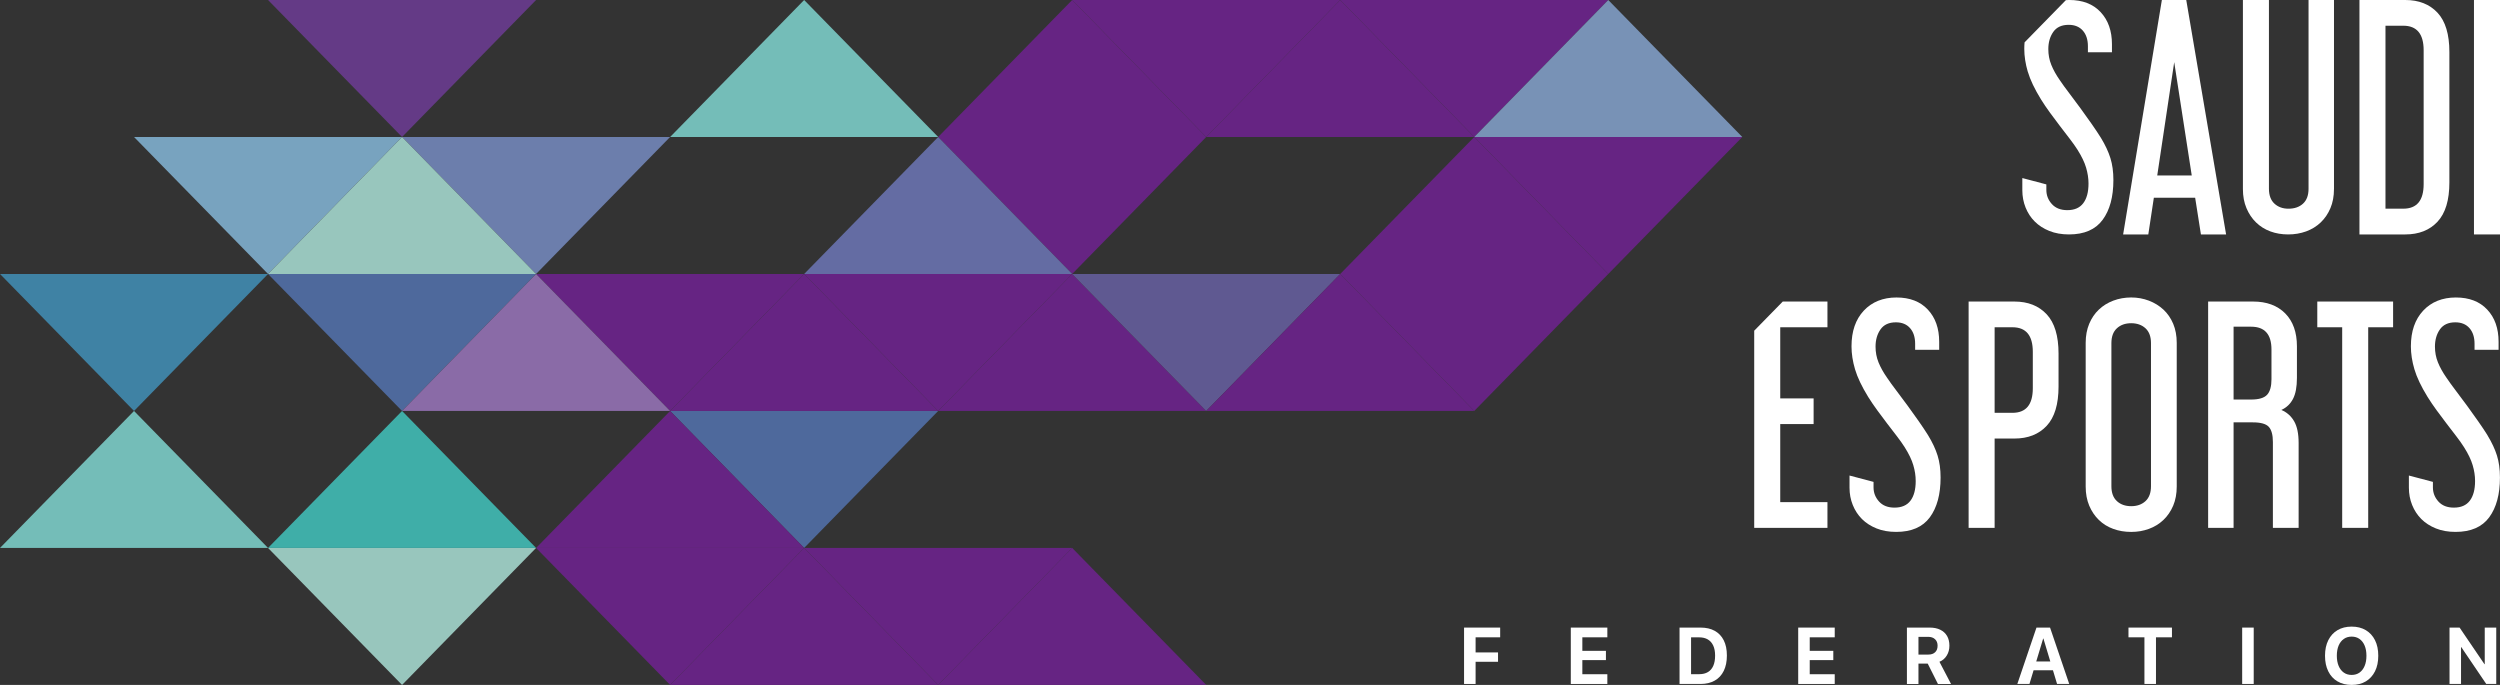 <svg width="146" height="40" viewBox="0 0 146 40" fill="none" xmlns="http://www.w3.org/2000/svg">
<rect x="0" y="0" width="146" height="40" fill="#333333" stroke="none"/>
<g clip-path="url(#clip0_2063_80358)">
<path d="M7.827 8L15.654 16L23.481 8H7.827Z" fill="#78A3BF"/>
<path d="M0 16L7.827 24L15.654 16H0Z" fill="#3F82A4"/>
<path d="M31.308 16L39.135 24L46.961 16H31.308Z" fill="#662483"/>
<path d="M39.135 24L46.962 32L54.789 24H39.135Z" fill="#4E699C"/>
<path d="M23.48 8L31.307 16L39.134 8H23.48Z" fill="#6C7EAC"/>
<path d="M15.653 0L23.48 8L31.307 0H15.653Z" fill="#643A86"/>
<path d="M15.653 32L23.48 40L31.307 32H15.653Z" fill="#98C6BD"/>
<path d="M31.308 32L39.135 40L46.961 32H31.308Z" fill="#662483"/>
<path d="M46.962 32L54.789 40L62.616 32H46.962Z" fill="#662483"/>
<path d="M15.653 16L23.48 24L31.307 16H15.653Z" fill="#4E699C"/>
<path d="M46.961 32L39.135 24L31.308 32H46.961Z" fill="#662483"/>
<path d="M54.788 8L62.615 16L70.442 8H54.788Z" fill="#662483"/>
<path d="M62.616 16L54.789 8L46.962 16H62.616Z" fill="#646CA3"/>
<path d="M93.923 16L86.096 8L78.269 16H93.923Z" fill="#662483"/>
<path d="M54.789 8L46.962 0L39.135 8H54.789Z" fill="#74BDB8"/>
<path d="M54.789 24L46.962 16L39.135 24H54.789Z" fill="#662483"/>
<path d="M39.134 24L31.307 16L23.48 24H39.134Z" fill="#8A6BA7"/>
<path d="M46.962 16L54.789 24L62.616 16H46.962Z" fill="#662483"/>
<path d="M70.442 24L62.615 16L54.788 24H70.442Z" fill="#662483"/>
<path d="M62.615 16L70.442 24L78.269 16H62.615Z" fill="#5F5991"/>
<path d="M86.096 24L78.269 16L70.442 24H86.096Z" fill="#662483"/>
<path d="M78.269 16L86.096 24L93.922 16H78.269Z" fill="#662483"/>
<path d="M70.442 8L62.615 0L54.788 8H70.442Z" fill="#662483"/>
<path d="M62.615 0L70.442 8L78.269 0H62.615Z" fill="#662483"/>
<path d="M86.096 8L78.269 0L70.442 8H86.096Z" fill="#662483"/>
<path d="M78.269 0L86.096 8L93.922 0H78.269Z" fill="#662483"/>
<path d="M15.654 32L7.827 24L0 32H15.654Z" fill="#74BDB8"/>
<path d="M70.441 40L62.615 32L54.788 40H70.441Z" fill="#662483"/>
<path d="M54.789 40L46.962 32L39.135 40H54.789Z" fill="#662483"/>
<path d="M86.096 8L93.923 16L101.75 8H86.096Z" fill="#662483"/>
<path d="M101.75 8L93.923 0L86.096 8H101.75Z" fill="#7892B6"/>
<path d="M31.307 32L23.48 24L15.653 32H31.307Z" fill="#3FAEA8"/>
<path d="M31.307 16L23.48 8L15.653 16H31.307Z" fill="#98C6BD"/>
<path d="M85.501 36.651H87.61V37.219H86.175V38.102H87.485V38.648H86.175V39.944H85.501V36.652V36.651Z" fill="white"/>
<path d="M91.735 36.651H93.869V37.219H92.409V38.009H93.786V38.55H92.409V39.375H93.869V39.944H91.735V36.652V36.651Z" fill="white"/>
<path d="M98.085 36.651H99.315C99.637 36.651 99.913 36.714 100.142 36.841C100.37 36.968 100.545 37.152 100.667 37.394C100.789 37.637 100.85 37.932 100.85 38.28V38.285C100.85 38.633 100.789 38.931 100.668 39.179C100.546 39.427 100.372 39.616 100.142 39.746C99.913 39.877 99.637 39.943 99.315 39.943H98.085V36.651ZM99.234 39.372C99.435 39.372 99.605 39.332 99.742 39.249C99.88 39.167 99.984 39.046 100.055 38.885C100.127 38.724 100.162 38.525 100.162 38.287V38.282C100.162 38.054 100.126 37.861 100.053 37.703C99.979 37.544 99.874 37.425 99.736 37.343C99.597 37.262 99.43 37.221 99.233 37.221H98.758V39.372H99.233H99.234Z" fill="white"/>
<path d="M105.015 36.651H107.148V37.219H105.688V38.009H107.065V38.55H105.688V39.375H107.148V39.944H105.015V36.652V36.651Z" fill="white"/>
<path d="M111.363 36.651H112.694C112.934 36.651 113.141 36.693 113.313 36.778C113.485 36.862 113.616 36.983 113.708 37.14C113.799 37.296 113.845 37.485 113.845 37.705V37.71C113.845 37.928 113.793 38.12 113.688 38.288C113.583 38.457 113.442 38.576 113.263 38.648L113.941 39.944H113.176L112.578 38.753H112.038V39.944H111.364V36.652L111.363 36.651ZM112.619 38.227C112.786 38.227 112.916 38.182 113.012 38.09C113.107 38 113.155 37.873 113.155 37.712V37.707C113.155 37.549 113.106 37.424 113.007 37.331C112.908 37.238 112.776 37.192 112.611 37.192H112.038V38.227H112.62H112.619Z" fill="white"/>
<path d="M118.931 36.651H119.723L120.843 39.943H120.133L119.335 37.29H119.321L118.52 39.943H117.812L118.93 36.651H118.931ZM118.487 38.628H120.156V39.144H118.487V38.628Z" fill="white"/>
<path d="M125.235 37.219H124.303V36.651H126.842V37.219H125.909V39.943H125.235V37.219Z" fill="white"/>
<path d="M130.943 36.651H131.617V39.943H130.943V36.651Z" fill="white"/>
<path d="M136.509 39.794C136.277 39.656 136.096 39.46 135.971 39.205C135.844 38.95 135.781 38.648 135.781 38.298V38.293C135.781 37.943 135.845 37.642 135.972 37.388C136.1 37.134 136.279 36.938 136.512 36.8C136.745 36.662 137.02 36.594 137.337 36.594C137.654 36.594 137.93 36.663 138.163 36.801C138.396 36.94 138.574 37.135 138.701 37.389C138.828 37.642 138.891 37.943 138.891 38.293V38.298C138.891 38.648 138.828 38.949 138.701 39.203C138.574 39.457 138.396 39.653 138.165 39.792C137.933 39.931 137.658 39.999 137.338 39.999C137.018 39.999 136.744 39.931 136.511 39.793L136.509 39.794ZM137.797 39.278C137.926 39.186 138.025 39.057 138.095 38.889C138.165 38.722 138.2 38.526 138.2 38.299V38.294C138.2 38.066 138.165 37.868 138.094 37.701C138.023 37.533 137.924 37.405 137.794 37.314C137.665 37.223 137.513 37.178 137.337 37.178C137.161 37.178 137.008 37.223 136.879 37.314C136.749 37.405 136.648 37.533 136.577 37.699C136.507 37.865 136.471 38.064 136.471 38.293V38.298C136.471 38.526 136.507 38.724 136.577 38.891C136.648 39.059 136.748 39.187 136.878 39.279C137.007 39.371 137.16 39.416 137.338 39.416C137.515 39.416 137.67 39.37 137.799 39.278H137.797Z" fill="white"/>
<path d="M143.051 36.651H143.64L145.39 39.226L144.826 38.79H145.109V36.651H145.781V39.943H145.196L143.442 37.354L144.007 37.79H143.724V39.943H143.052V36.651H143.051Z" fill="white"/>
<path d="M118.427 4.195C118.564 4.662 118.821 5.199 119.195 5.807C119.349 6.055 119.523 6.311 119.715 6.575C119.907 6.84 120.103 7.101 120.301 7.36C120.5 7.62 120.69 7.867 120.871 8.103C121.053 8.339 121.204 8.553 121.325 8.744C121.566 9.127 121.735 9.475 121.828 9.791C121.921 10.107 121.969 10.416 121.969 10.719C121.969 11.215 121.866 11.597 121.662 11.867C121.459 12.137 121.148 12.273 120.73 12.273C120.344 12.273 120.044 12.154 119.83 11.918C119.615 11.682 119.507 11.406 119.507 11.091V10.769L118.104 10.398V11.107C118.104 11.467 118.167 11.805 118.294 12.12C118.42 12.435 118.6 12.709 118.831 12.939C119.062 13.169 119.345 13.353 119.681 13.488C120.017 13.623 120.4 13.691 120.829 13.691C121.721 13.691 122.376 13.406 122.794 12.838C123.213 12.27 123.422 11.496 123.422 10.517C123.422 10.033 123.364 9.605 123.248 9.234C123.132 8.863 122.948 8.468 122.695 8.052C122.541 7.805 122.359 7.532 122.15 7.233C121.94 6.935 121.723 6.631 121.498 6.321C121.272 6.012 121.052 5.716 120.837 5.434C120.622 5.153 120.443 4.906 120.3 4.692C120.079 4.377 119.911 4.075 119.796 3.788C119.68 3.502 119.622 3.195 119.622 2.868C119.622 2.475 119.718 2.14 119.911 1.864C120.104 1.588 120.404 1.45 120.811 1.45C121.163 1.45 121.439 1.563 121.637 1.788C121.835 2.013 121.934 2.318 121.934 2.7V3.054H123.338V2.581C123.338 1.805 123.118 1.18 122.677 0.708C122.237 0.235 121.625 -0.001 120.843 -0.001C120.776 -0.001 120.712 0.004 120.648 0.007L118.235 2.474C118.224 2.596 118.218 2.721 118.218 2.852C118.218 3.279 118.286 3.727 118.424 4.194L118.427 4.195Z" fill="white"/>
<path d="M127.677 0H126.253L123.991 13.691H125.461L125.785 11.547H128.197L128.534 13.691H130.004L127.677 0ZM125.983 10.247L126.974 3.629L127.998 10.247H125.983Z" fill="white"/>
<path d="M136.305 11.041V0H134.819V11.024C134.819 11.407 134.711 11.697 134.496 11.893C134.282 12.09 133.998 12.188 133.646 12.188C133.315 12.188 133.043 12.09 132.828 11.893C132.614 11.696 132.506 11.406 132.506 11.024V0H130.986V11.041C130.986 11.457 131.055 11.828 131.193 12.155C131.33 12.482 131.517 12.76 131.754 12.991C131.991 13.221 132.269 13.396 132.588 13.514C132.907 13.632 133.254 13.691 133.629 13.691C134.004 13.691 134.352 13.631 134.677 13.514C135.003 13.395 135.286 13.221 135.528 12.991C135.77 12.76 135.96 12.482 136.097 12.155C136.235 11.829 136.304 11.457 136.304 11.041H136.305Z" fill="white"/>
<path d="M143.044 10.652V3.039C143.044 2.004 142.813 1.238 142.351 0.743C141.888 0.248 141.26 0 140.468 0H137.792V13.691H140.468C141.26 13.691 141.889 13.444 142.351 12.948C142.813 12.453 143.044 11.688 143.044 10.653V10.652ZM141.541 10.753C141.541 11.71 141.144 12.187 140.352 12.187H139.312V1.502H140.352C141.144 1.502 141.541 1.981 141.541 2.937V10.753Z" fill="white"/>
<path d="M146 0H144.48V13.691H146V0Z" fill="white"/>
<path d="M106.723 30.827V29.325H103.966V24.767H105.915V23.265H103.966V19.112H106.723V17.61H104.113L102.446 19.313V30.827H106.723Z" fill="white"/>
<path d="M112.604 25.425C112.449 25.178 112.268 24.905 112.059 24.606C111.85 24.308 111.632 24.005 111.407 23.694C111.181 23.385 110.961 23.089 110.746 22.808C110.531 22.526 110.352 22.279 110.209 22.065C109.989 21.751 109.821 21.449 109.705 21.162C109.589 20.875 109.532 20.569 109.532 20.242C109.532 19.849 109.628 19.514 109.821 19.238C110.014 18.962 110.314 18.824 110.721 18.824C111.073 18.824 111.349 18.937 111.547 19.162C111.745 19.387 111.844 19.691 111.844 20.073V20.428H113.248V19.955C113.248 19.178 113.028 18.554 112.587 18.082C112.146 17.609 111.535 17.373 110.754 17.373C109.972 17.373 109.325 17.629 108.846 18.141C108.367 18.653 108.128 19.348 108.128 20.225C108.128 20.653 108.196 21.101 108.334 21.567C108.472 22.035 108.728 22.572 109.102 23.18C109.256 23.428 109.43 23.683 109.623 23.948C109.816 24.213 110.01 24.474 110.209 24.733C110.407 24.992 110.597 25.239 110.779 25.475C110.96 25.711 111.112 25.925 111.233 26.117C111.475 26.5 111.643 26.848 111.736 27.164C111.83 27.479 111.877 27.788 111.877 28.092C111.877 28.587 111.775 28.97 111.572 29.24C111.368 29.51 111.056 29.645 110.638 29.645C110.252 29.645 109.952 29.527 109.738 29.291C109.523 29.055 109.415 28.779 109.415 28.463V28.142L108.012 27.771V28.48C108.012 28.84 108.075 29.178 108.202 29.492C108.329 29.808 108.507 30.081 108.739 30.312C108.97 30.542 109.253 30.725 109.589 30.86C109.925 30.996 110.307 31.063 110.738 31.063C111.63 31.063 112.284 30.779 112.703 30.211C113.121 29.642 113.33 28.869 113.33 27.889C113.33 27.405 113.272 26.978 113.156 26.606C113.04 26.235 112.857 25.841 112.603 25.424L112.604 25.425Z" fill="white"/>
<path d="M117.642 17.61H114.967V30.828H116.486V25.611H117.643C118.435 25.611 119.064 25.364 119.525 24.869C119.988 24.374 120.219 23.608 120.219 22.574V20.649C120.219 19.614 119.988 18.849 119.525 18.354C119.063 17.859 118.435 17.61 117.643 17.61L117.642 17.61ZM118.716 22.674C118.716 23.632 118.319 24.109 117.527 24.109H116.486V19.112H117.527C118.319 19.112 118.716 19.59 118.716 20.547V22.674V22.674Z" fill="white"/>
<path d="M126.345 18.081C126.102 17.857 125.819 17.682 125.495 17.558C125.17 17.434 124.826 17.372 124.462 17.372C124.099 17.372 123.738 17.434 123.414 17.558C123.089 17.682 122.808 17.856 122.572 18.081C122.334 18.306 122.148 18.582 122.01 18.909C121.873 19.236 121.804 19.607 121.804 20.023V28.414C121.804 28.831 121.873 29.202 122.01 29.529C122.148 29.855 122.335 30.134 122.572 30.364C122.809 30.595 123.089 30.77 123.414 30.887C123.739 31.006 124.088 31.064 124.462 31.064C124.836 31.064 125.17 31.005 125.495 30.887C125.819 30.769 126.103 30.595 126.345 30.364C126.587 30.134 126.777 29.855 126.915 29.529C127.052 29.203 127.121 28.831 127.121 28.414V20.023C127.121 19.607 127.052 19.236 126.915 18.909C126.777 18.582 126.587 18.307 126.345 18.081ZM125.618 28.396C125.618 28.78 125.51 29.069 125.296 29.266C125.081 29.463 124.803 29.561 124.462 29.561C124.12 29.561 123.842 29.463 123.628 29.266C123.413 29.068 123.306 28.779 123.306 28.396V20.04C123.306 19.658 123.413 19.368 123.628 19.171C123.842 18.974 124.12 18.876 124.462 18.876C124.803 18.876 125.081 18.975 125.296 19.171C125.51 19.368 125.618 19.658 125.618 20.04V28.396Z" fill="white"/>
<path d="M133.233 23.94C133.53 23.805 133.756 23.591 133.91 23.298C134.064 23.006 134.141 22.595 134.141 22.066V20.226C134.141 19.405 133.913 18.764 133.456 18.302C132.998 17.841 132.374 17.61 131.581 17.61H128.955V30.828H130.441V24.666H131.564C132.027 24.666 132.337 24.753 132.498 24.928C132.657 25.103 132.737 25.399 132.737 25.815V30.829H134.24V25.866C134.24 25.326 134.152 24.903 133.976 24.6C133.799 24.296 133.552 24.077 133.232 23.942L133.233 23.94ZM132.655 22.134C132.655 22.562 132.57 22.868 132.399 23.054C132.228 23.24 131.917 23.333 131.465 23.333H130.441V19.079H131.465C132.258 19.079 132.654 19.523 132.654 20.412V22.134H132.655Z" fill="white"/>
<path d="M135.33 19.112H136.784V30.827H138.303V19.112H139.757V17.61H135.33V19.112Z" fill="white"/>
<path d="M145.274 25.425C145.12 25.178 144.938 24.905 144.728 24.606C144.519 24.308 144.302 24.005 144.076 23.694C143.851 23.385 143.631 23.089 143.415 22.808C143.201 22.526 143.021 22.279 142.878 22.065C142.658 21.751 142.49 21.449 142.375 21.162C142.259 20.875 142.201 20.569 142.201 20.242C142.201 19.849 142.297 19.514 142.49 19.238C142.683 18.962 142.983 18.824 143.39 18.824C143.742 18.824 144.018 18.937 144.216 19.162C144.414 19.387 144.513 19.691 144.513 20.073V20.428H145.917V19.955C145.917 19.178 145.697 18.554 145.256 18.082C144.815 17.609 144.204 17.373 143.422 17.373C142.639 17.373 141.993 17.629 141.515 18.141C141.036 18.653 140.796 19.348 140.796 20.225C140.796 20.653 140.864 21.101 141.002 21.567C141.14 22.035 141.396 22.572 141.77 23.18C141.924 23.428 142.098 23.683 142.29 23.948C142.483 24.213 142.678 24.474 142.877 24.733C143.075 24.992 143.265 25.239 143.446 25.475C143.628 25.711 143.779 25.925 143.9 26.117C144.142 26.5 144.31 26.848 144.403 27.164C144.497 27.479 144.544 27.788 144.544 28.092C144.544 28.587 144.441 28.97 144.238 29.24C144.034 29.51 143.723 29.645 143.305 29.645C142.919 29.645 142.619 29.527 142.405 29.291C142.19 29.055 142.082 28.779 142.082 28.463V28.142L140.679 27.771V28.48C140.679 28.84 140.742 29.178 140.869 29.492C140.996 29.808 141.175 30.081 141.406 30.312C141.637 30.542 141.92 30.725 142.256 30.86C142.592 30.996 142.975 31.063 143.404 31.063C144.296 31.063 144.951 30.779 145.37 30.211C145.788 29.642 145.997 28.869 145.997 27.889C145.997 27.405 145.939 26.978 145.823 26.606C145.707 26.235 145.524 25.841 145.27 25.424L145.274 25.425Z" fill="white"/>
</g>
<defs>
<clipPath id="clip0_2063_80358">
<rect width="146" height="40" fill="white"/>
</clipPath>
</defs>
</svg>
